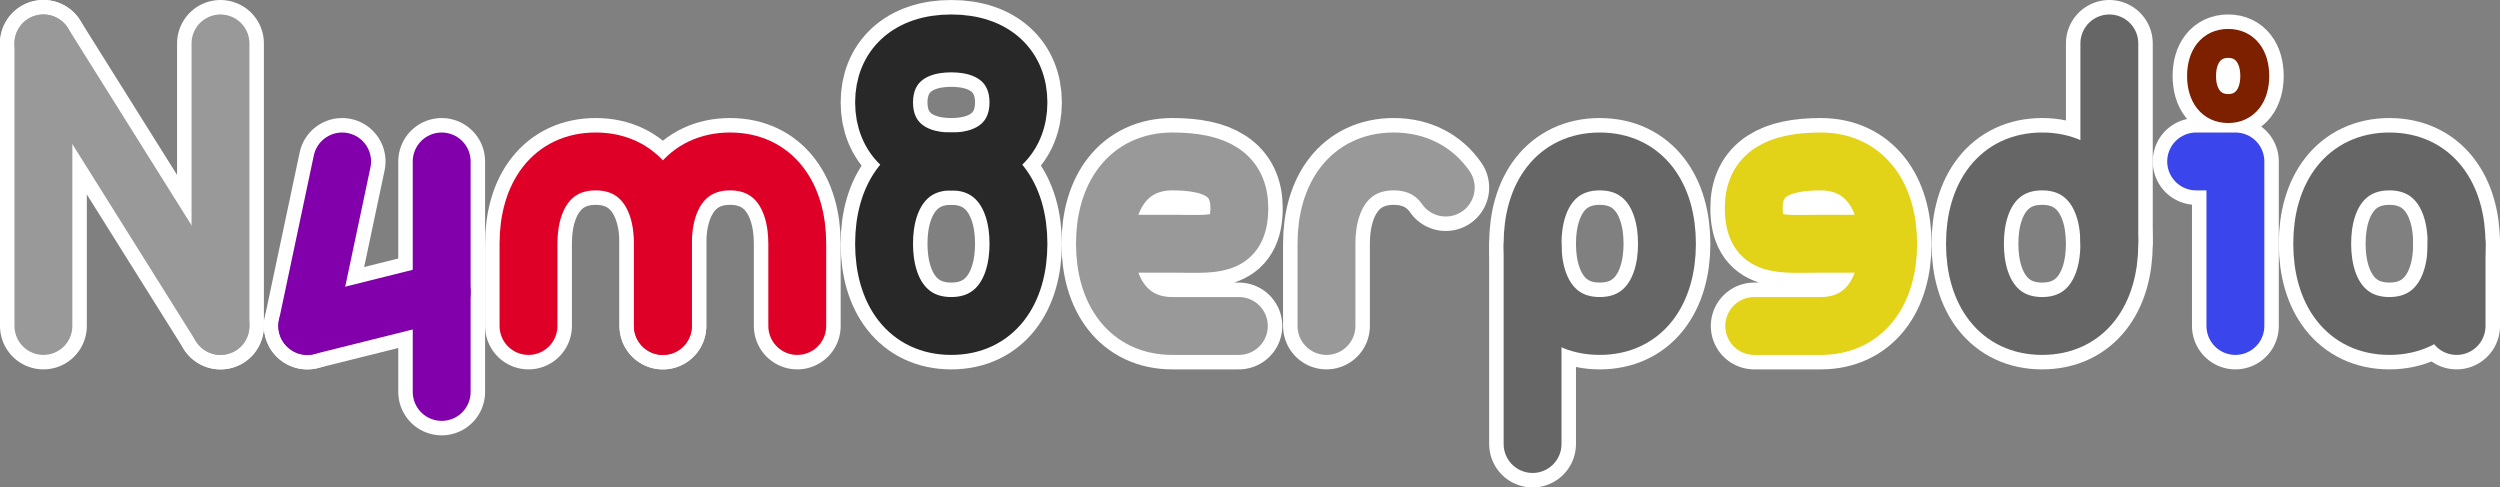 <svg version="1.1" xmlns="http://www.w3.org/2000/svg" xmlns:xlink="http://www.w3.org/1999/xlink" width="431.946" height="84.216" viewBox="0,0,431.946,84.216"><rect x="0" y="0" width="431.946" height="84.216" fill="#808080" stroke="none"/><g transform="translate(-24.027,-137.892)"><g fill="none" stroke-linejoin="round" stroke-miterlimit="10"><g stroke="#ffffff"><g stroke-width="15" stroke-linecap="round"><path d="M62.122,194.213v-48.821"/><path d="M62.122,194.213l-30.596,-48.821"/><path d="M31.527,194.213v-48.821"/></g><path d="M199.994,180c0,8.36 -4.151,14.213 -11.609,14.213c-7.458,0 -11.609,-5.853 -11.609,-14.213c0,-8.36 4.151,-14.213 11.609,-14.213c7.458,0 11.609,5.853 11.609,14.213z" stroke-width="15" stroke-linecap="butt"/><g stroke-width="15" stroke-linecap="round"><path d="M115.34,194.213v-14.213c0,-8.36 4.151,-14.213 11.609,-14.213c7.458,0 11.609,5.853 11.609,14.213v14.213"/><path d="M138.558,194.213v-14.213c0,-8.36 4.151,-14.213 11.609,-14.213c7.458,0 11.609,5.853 11.609,14.213v14.213"/></g><path d="M253.212,194.213v-14.213c0,-8.36 4.151,-14.213 11.609,-14.213c3.99,0 7.033,1.675 9.001,4.512" stroke-width="15" stroke-linecap="round"/><g stroke-width="15"><path d="M376.867,165.787c7.458,0 11.609,5.853 11.609,14.213c0,8.36 -4.151,14.213 -11.609,14.213c-7.458,0 -11.609,-5.853 -11.609,-14.213c0,-8.36 4.151,-14.213 11.609,-14.213z" stroke-linecap="butt"/><path d="M388.476,145.392v34.065" stroke-linecap="round"/></g><g stroke-width="15"><path d="M300.431,194.213c-7.458,0 -11.609,-5.853 -11.609,-14.213c0,-8.36 4.151,-14.213 11.609,-14.213c7.458,0 11.609,5.853 11.609,14.213c0,8.36 -4.151,14.213 -11.609,14.213z" stroke-linecap="butt"/><path d="M288.822,214.608v-34.065" stroke-linecap="round"/></g><path d="M410.255,194.213v-28.426h-6.78" stroke-width="15" stroke-linecap="round"/><path d="M199.994,155.59c0,-5.998 -4.151,-10.197 -11.609,-10.197c-7.458,0 -11.609,4.199 -11.609,10.197c0,5.998 4.151,10.197 11.609,10.197c7.458,0 11.609,-4.199 11.609,-10.197z" stroke-width="15" stroke-linecap="butt"/><g stroke-width="15"><path d="M436.864,165.787c7.458,0 11.609,5.853 11.609,14.213c0,8.36 -4.151,14.213 -11.609,14.213c-7.458,0 -11.609,-5.853 -11.609,-14.213c0,-8.36 4.151,-14.213 11.609,-14.213z" stroke-linecap="butt"/><path d="M448.473,180v14.213" stroke-linecap="round"/></g><g stroke-width="15" stroke-linecap="round"><path d="M100.34,205.608v-39.821"/><path d="M77.122,194.213l23.218,-5.8"/><path d="M77.122,194.213l6.017,-28.426"/></g><path d="M409.005,156.647c-2.953,0 -4.597,-2.317 -4.597,-5.627c0,-3.31 1.643,-5.628 4.597,-5.628c2.953,0 4.596,2.317 4.596,5.628c0,3.31 -1.643,5.627 -4.596,5.627z" stroke-width="10" stroke-linecap="butt"/><path d="M216.245,180c0,0 6.761,0 10.302,0c7.06,0 11.599,0.879 11.609,-6.162c0.008,-5.791 -4.094,-8.051 -11.58,-8.051c-7.477,0 -11.638,5.853 -11.638,14.213c0,8.36 4.161,14.213 11.638,14.213h11.5" stroke-width="15" stroke-linecap="round"/><path d="M348.95,180c0,0 -6.761,0 -10.302,0c-7.06,0 -11.599,0.879 -11.609,-6.162c-0.008,-5.791 4.094,-8.051 11.58,-8.051c7.477,0 11.638,5.853 11.638,14.213c0,8.36 -4.161,14.213 -11.638,14.213h-11.5" stroke-width="15" stroke-linecap="round"/></g><g><g stroke="#999999" stroke-width="10" stroke-linecap="round"><path d="M62.122,194.213v-48.821"/><path d="M62.122,194.213l-30.596,-48.821"/><path d="M31.527,194.213v-48.821"/></g><path d="M199.994,180c0,8.36 -4.151,14.213 -11.609,14.213c-7.458,0 -11.609,-5.853 -11.609,-14.213c0,-8.36 4.151,-14.213 11.609,-14.213c7.458,0 11.609,5.853 11.609,14.213z" stroke="#282828" stroke-width="10" stroke-linecap="butt"/><g stroke="#df0027" stroke-width="10" stroke-linecap="round"><path d="M115.34,194.213v-14.213c0,-8.36 4.151,-14.213 11.609,-14.213c7.458,0 11.609,5.853 11.609,14.213v14.213"/><path d="M138.558,194.213v-14.213c0,-8.36 4.151,-14.213 11.609,-14.213c7.458,0 11.609,5.853 11.609,14.213v14.213"/></g><path d="M253.212,194.213v-14.213c0,-8.36 4.151,-14.213 11.609,-14.213c3.99,0 7.033,1.675 9.001,4.512" stroke="#999999" stroke-width="10" stroke-linecap="round"/><g stroke="#666666" stroke-width="10"><path d="M376.867,165.787c7.458,0 11.609,5.853 11.609,14.213c0,8.36 -4.151,14.213 -11.609,14.213c-7.458,0 -11.609,-5.853 -11.609,-14.213c0,-8.36 4.151,-14.213 11.609,-14.213z" stroke-linecap="butt"/><path d="M388.476,145.392v34.065" stroke-linecap="round"/></g><g stroke="#666666" stroke-width="10"><path d="M300.431,194.213c-7.458,0 -11.609,-5.853 -11.609,-14.213c0,-8.36 4.151,-14.213 11.609,-14.213c7.458,0 11.609,5.853 11.609,14.213c0,8.36 -4.151,14.213 -11.609,14.213z" stroke-linecap="butt"/><path d="M288.822,214.608v-34.065" stroke-linecap="round"/></g><path d="M410.255,194.213v-28.426h-6.78" stroke="#3a45eb" stroke-width="10" stroke-linecap="round"/><path d="M199.994,155.59c0,-5.998 -4.151,-10.197 -11.609,-10.197c-7.458,0 -11.609,4.199 -11.609,10.197c0,5.998 4.151,10.197 11.609,10.197c7.458,0 11.609,-4.199 11.609,-10.197z" stroke="#282828" stroke-width="10" stroke-linecap="butt"/><g stroke="#666666" stroke-width="10"><path d="M436.864,165.787c7.458,0 11.609,5.853 11.609,14.213c0,8.36 -4.151,14.213 -11.609,14.213c-7.458,0 -11.609,-5.853 -11.609,-14.213c0,-8.36 4.151,-14.213 11.609,-14.213z" stroke-linecap="butt"/><path d="M448.473,180v14.213" stroke-linecap="round"/></g><g stroke="#8200ab" stroke-width="10" stroke-linecap="round"><path d="M100.34,205.608v-39.821"/><path d="M77.122,194.213l23.218,-5.8"/><path d="M77.122,194.213l6.017,-28.426"/></g><path d="M409.005,156.647c-2.953,0 -4.597,-2.317 -4.597,-5.627c0,-3.31 1.643,-5.628 4.597,-5.628c2.953,0 4.596,2.317 4.596,5.628c0,3.31 -1.643,5.627 -4.596,5.627z" stroke="#7c2000" stroke-width="5" stroke-linecap="butt"/><path d="M216.245,180c0,0 6.761,0 10.302,0c7.06,0 11.599,0.879 11.609,-6.162c0.008,-5.791 -4.094,-8.051 -11.58,-8.051c-7.477,0 -11.638,5.853 -11.638,14.213c0,8.36 4.161,14.213 11.638,14.213h11.5" stroke="#999999" stroke-width="10" stroke-linecap="round"/><path d="M348.95,180c0,0 -6.761,0 -10.302,0c-7.06,0 -11.599,0.879 -11.609,-6.162c-0.008,-5.791 4.094,-8.051 11.58,-8.051c7.477,0 11.638,5.853 11.638,14.213c0,8.36 -4.161,14.213 -11.638,14.213h-11.5" stroke="#e2d218" stroke-width="10" stroke-linecap="round"/></g></g></g></svg><!--rotationCenter:215.97324:42.107820000000004-->